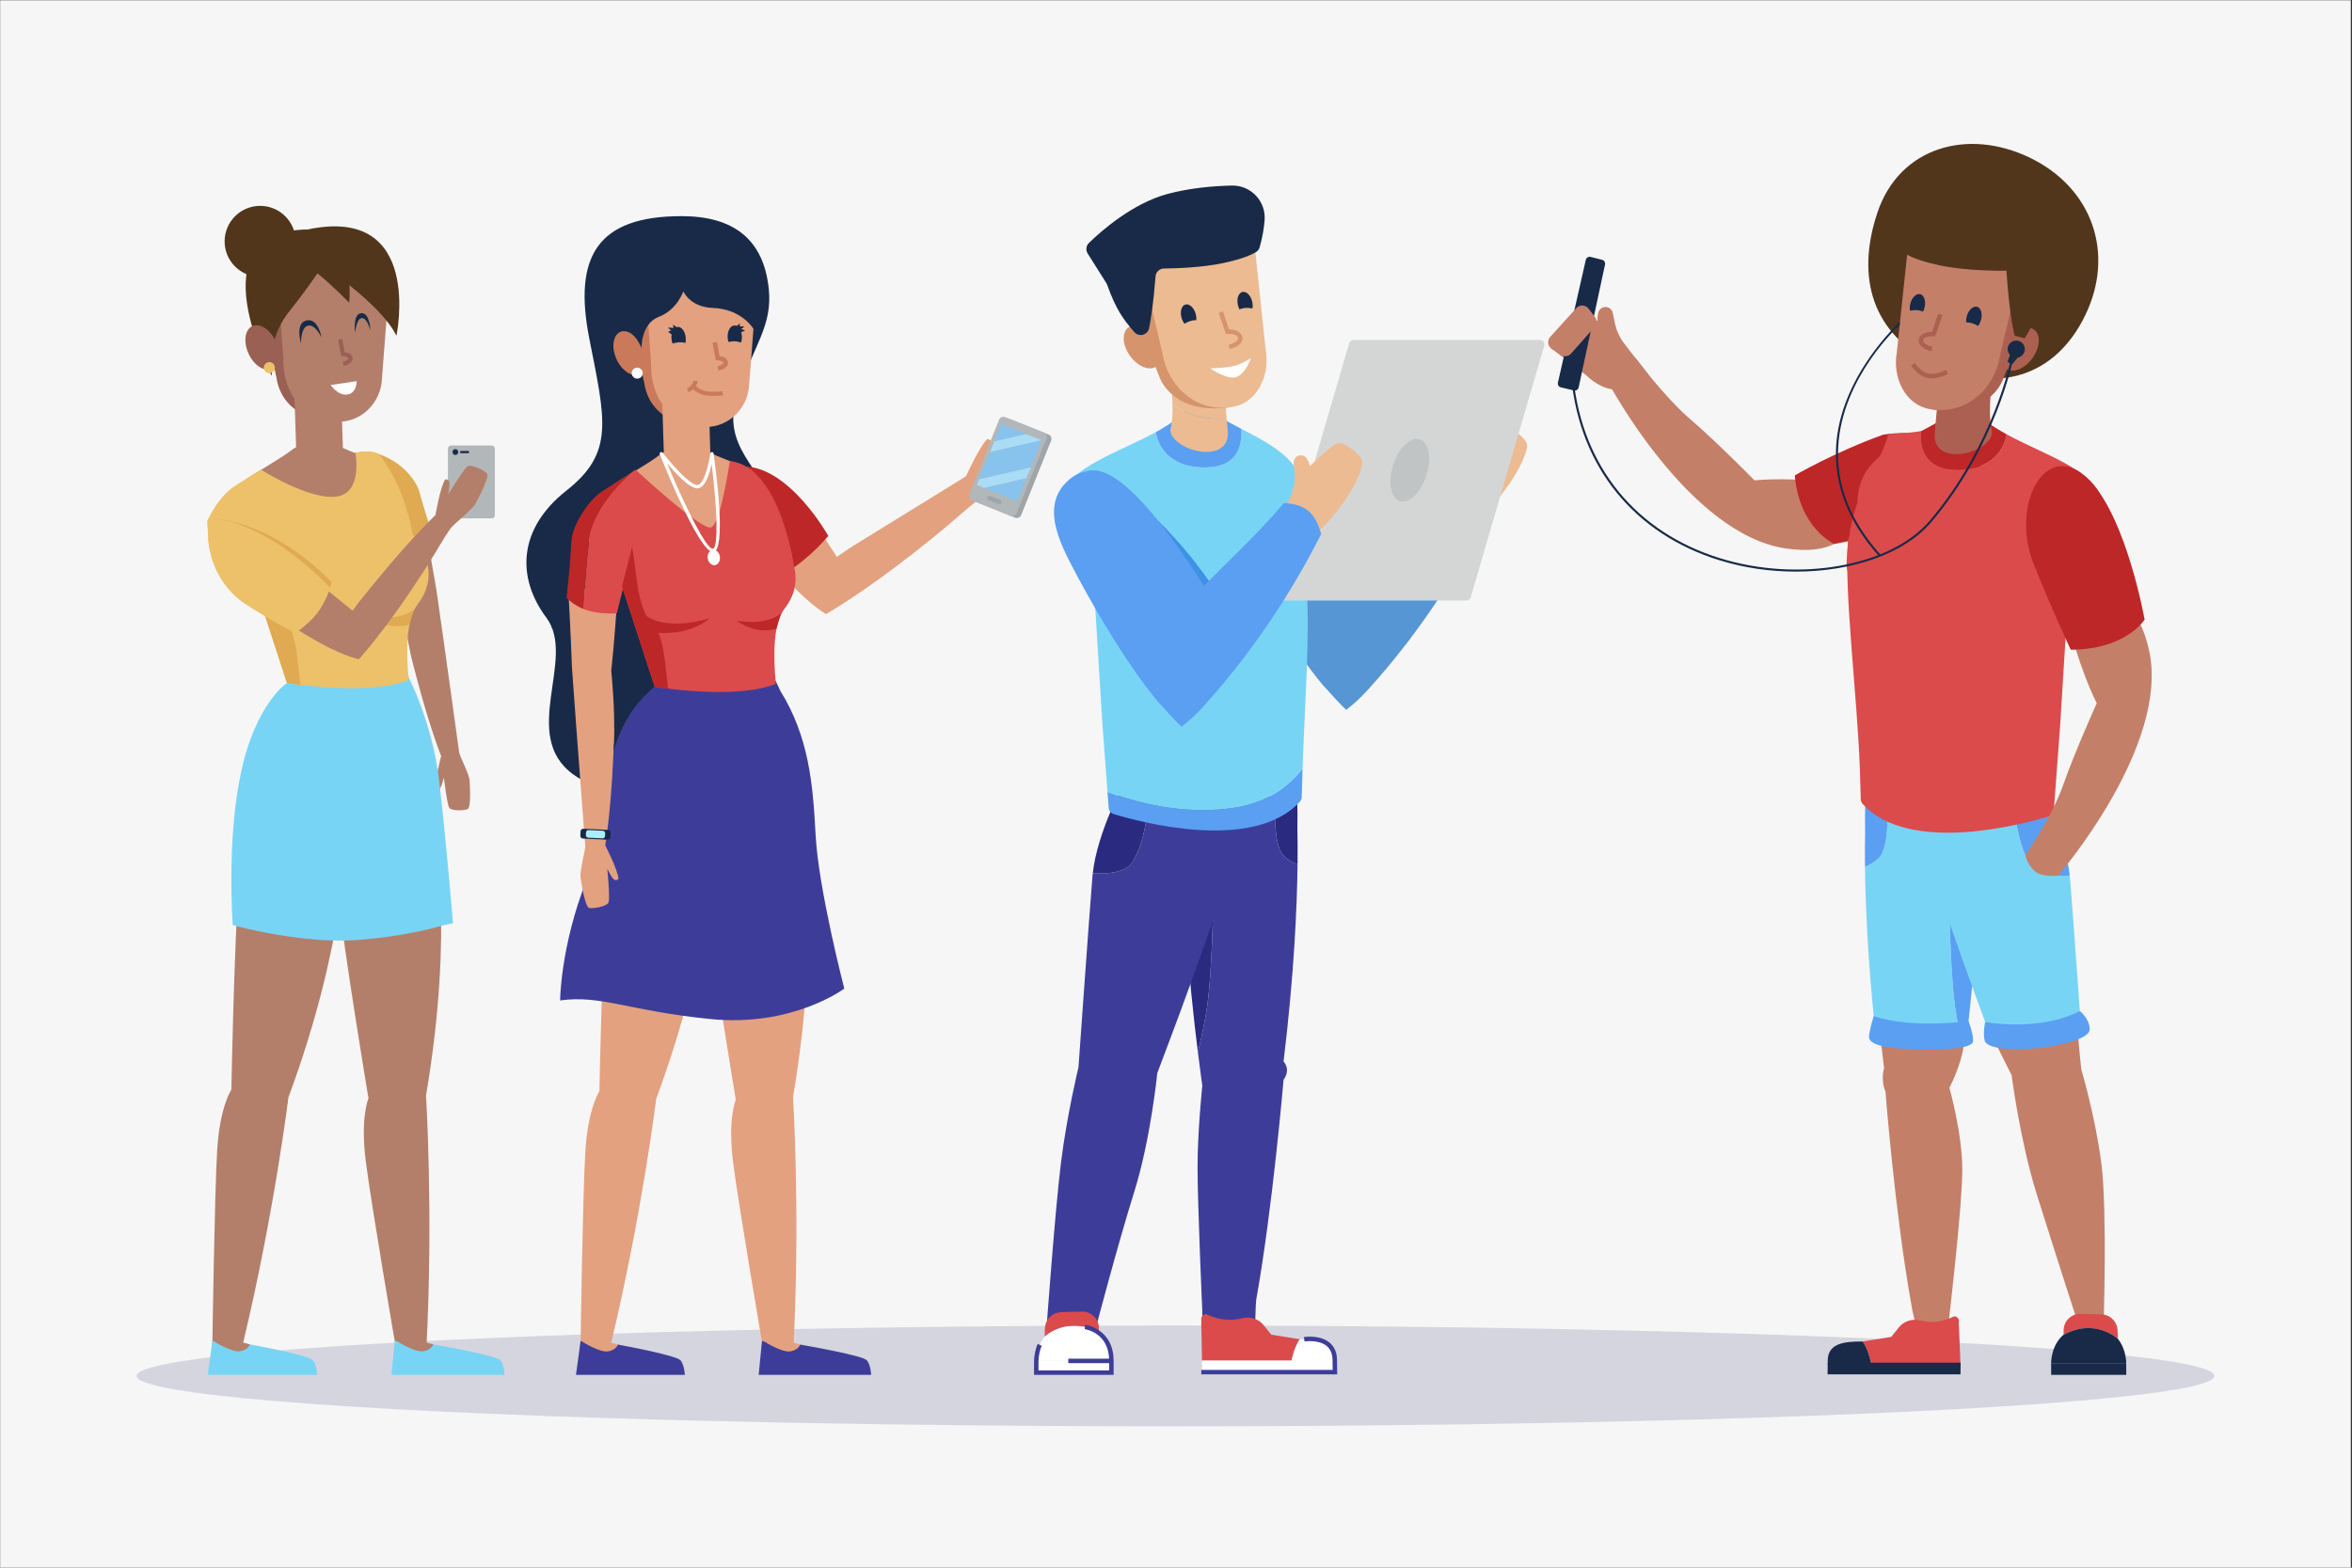 <?xml version="1.0" encoding="utf-8"?>
<!-- Generator: Adobe Illustrator 27.5.0, SVG Export Plug-In . SVG Version: 6.00 Build 0)  -->
<svg version="1.1" xmlns="http://www.w3.org/2000/svg" xmlns:xlink="http://www.w3.org/1999/xlink" x="0px" y="0px"
	 viewBox="0 0 750 500" style="enable-background:new 0 0 750 500;" xml:space="preserve">
<rect x="0" y="0" width="750" height="500" fill="#333333" stroke="none"/>
<g id="BACKGROUND">
	<rect id="XMLID_85_" x="0.052" y="0.089" style="fill:#F6F6F6;" width="749.571" height="500.645"/>
</g>
<g id="OBJECTS">
	<g>
		<ellipse style="fill:#D5D5E0;" cx="374.838" cy="438.836" rx="331.281" ry="16.079"/>
		<g id="XMLID_535_">
			<path id="XMLID_609_" style="fill:#C47F69;" d="M569.309,174.908c-30.925-4.643-56.607-53.153-56.607-53.153
				s1.335-5.108,4.118-6.491c2.783-1.383,4.783-1.013,4.783-1.013s9.167,12.42,17.545,19.59c8.378,7.17,20.316,19.363,20.316,19.363
				s13.1-1.489,32.319,1.697C591.782,154.901,597.541,179.147,569.309,174.908z"/>
			<g id="XMLID_606_">
				<path id="XMLID_608_" style="fill:#C47F69;" d="M514.286,99.813l1.237,6.017c0.176,0.857,0.139,3.487-0.283,5.232l0.244,1.042
					c0.596,3.581-1.628,2.492-3.662,0.766c-0.283,0.051-0.49-0.062-0.588-0.521c-1.521-1.4-2.755-2.945-2.309-2.772
					c1.568,0.608,0.896-2.908,0.53-6.628c-0.121-1.226-0.052-2.14,0.121-2.841c0.086-1.029,0.829-1.931,1.888-2.151
					C512.751,97.69,514.022,98.526,514.286,99.813z"/>
				<path id="XMLID_607_" style="fill:#C47F69;" d="M505.64,119.539l-9.715-7.468c0,0,8.148-15.492,11.391-11.628
					c1.558,1.855,3.327,2.879,4.914,3.733l1.268-1.386l1.634,1.14c0.412,1.623,1.253,3.296,2.183,4.807
					c2.669,3.579,8.404,10.784,8.404,10.784l-8.929,4.643C512.764,124.811,508.532,122.416,505.64,119.539z"/>
			</g>
			<path id="XMLID_605_" style="fill:#BE2727;" d="M600.456,138.653c0,0,8.685-1.712,18.492,0.947
				c9.807,2.658,18.615,15.745,18.615,15.745s-21.424,12.369-52.674,18.148c0,0-11.128-4.931-12.567-21.88
				C572.321,151.612,584.934,144.246,600.456,138.653z"/>
			<path id="XMLID_603_" style="fill:#51361C;" d="M598.675,67.781c-6.998,20.86-1.578,38.851,18.239,48.407
				c19.817,9.556,38.498,4.113,48.054-15.704c9.555-19.817,2.107-40.642-17.71-50.198C627.441,40.73,605.672,46.923,598.675,67.781z
				"/>
			<g id="XMLID_579_">
				<g id="XMLID_597_">
					<g id="XMLID_599_">
						<path id="XMLID_602_" style="fill:#78D4F5;" d="M623.37,320.608c0.322,2.517,0.857,5.463,1.487,8.507l-26.988-1.299
							c-2.282-21.844-3.032-39.524-3.173-51.384c1.646-0.675,3.382-1.636,4.593-2.981c3.01-3.345,2.592-14.357,2.592-14.357
							l-2.056-3.34l13.218-3.89l1.111,6.196l8.867,0.716c-0.009,4.87-0.012,10.47-0.008,16.597l6.836,3.484v9.006l-8.236,2.059
							C621.614,289.922,621.948,309.487,623.37,320.608z"/>
						<path id="XMLID_601_" style="fill:#5A9FF2;" d="M623.37,320.608c-1.422-11.121-1.756-30.686-1.756-30.686l8.236-2.059v11.993
							c-0.304,8.641-1.438,19.98-2.525,29.378l-2.468-0.119C624.227,326.071,623.692,323.125,623.37,320.608z"/>
						<path id="XMLID_600_" style="fill:#C47F69;" d="M600.783,340.654c-0.481-3.941-1.317-11.267-1.705-14.976l25.779,3.437
							l2.468,0.119c-0.294,2.539-0.882,2.087-1.152,4.25c-0.789,6.331-4.56,13.458-4.56,13.458s4.118,14.37,4.118,26.159
							c0,11.789-4.314,48.308-4.314,48.308l0.807,1.675l-11.44,0.06l0,0l0.404,1.136c-0.216-1.781-1.472-6.257-1.721-8.305
							c-5.293-29.62-8.238-67.867-8.238-67.867C599.617,344.34,600.783,340.654,600.783,340.654z"/>
					</g>
					<path id="XMLID_598_" style="fill:#5A9FF2;" d="M599.289,273.45c-1.211,1.345-2.947,2.307-4.593,2.981
						c-0.054-4.571-0.019-8.282,0.053-11.035c-0.048-3.191-0.048-6.189,0.021-8.902l1.99,0.16l3.065-0.902l2.056,3.34
						C601.881,259.094,602.299,270.106,599.289,273.45z"/>
				</g>
				<g id="XMLID_592_">
					<g id="XMLID_594_">
						<path id="XMLID_596_" style="fill:#C47F69;" d="M663.672,341.06L663.672,341.06c0,0.001,4.556,15.236,6.438,30.285
							c1.881,15.05,0.654,52.359,0.654,52.359l-7.626-0.001c0,0-8.429-26.096-13.727-43.027c-5.298-16.932-7.94-37.718-7.94-37.718
							c-1.884-3.957-5.338-9.968-6.235-13.961l27.095-2.781C662.848,333.466,663.672,341.058,663.672,341.06z"/>
						<path id="XMLID_595_" style="fill:#78D4F5;" d="M615.677,277.149l2.479-14.088c-0.531-2.442-0.733-3.791-0.532-3.792
							l1.205-0.035l2.115-12.022l20.733,3.921l-7.02,2.836l8.11,6.856c0,0,0.836,8.947,4.682,14.967
							c2.062,3.227,7.726,3.714,12.539,3.473c0.025,0.239,0.067,0.484,0.086,0.721c0.682,8.179,2.5,33.414,3.596,48.769
							l-28.801,2.137c-7.945-21.246-11.919-32.916-11.919-32.916L615.677,277.149z"/>
					</g>
					<path id="XMLID_593_" style="fill:#5A9FF2;" d="M647.45,275.792c-3.846-6.02-4.682-14.967-4.682-14.967l-8.11-6.856l7.02-2.836
						l9.619,1.819c0,0,1.072,2.069,2.471,5.283l0.532-0.015c0,0.227,0.045,0.76,0.127,1.56c2.205,5.273,4.865,12.771,5.563,19.485
						C655.176,279.506,649.512,279.018,647.45,275.792z"/>
				</g>
				<g id="XMLID_588_">
					<path id="XMLID_591_" style="fill:#DB4B4B;" d="M658.044,425.682v-1.559c0.116-2.905,2.546-5.176,5.451-5.097l6.598,0.18
						c2.566,0.07,4.714,1.966,5.102,4.503c0.052,0.342,0.105,1.808,0.156,3.315C675.35,427.024,668.24,420.261,658.044,425.682z"/>
					<path id="XMLID_589_" style="fill:#182A48;" d="M678,434.758h-23.946c0,0-0.107-5.659,3.99-9.076
						c10.196-5.421,17.306,1.343,17.306,1.343C678.087,430.402,678,434.758,678,434.758z"/>
				</g>
				<g id="XMLID_584_">
					<path id="XMLID_587_" style="fill:#DB4B4B;" d="M603.069,426.394l2.457-3.052c1.617-2.008,4.254-2.822,6.756-2.199
						c3.524,0.878,6.592,0.72,10.886-1.315c0.824,0.004,1.49,0.673,1.489,1.497l-0.009,0.33l-0.034,0.004l0.545,13.418
						l-28.447,0.102c-0.991-5.121-2.761-7.325-2.761-7.325L603.069,426.394z"/>
					<path id="XMLID_585_" style="fill:#182A48;" d="M593.951,427.855c0,0,1.771,2.204,2.761,7.325l-13.836,0.05
						C582.137,428.376,587.814,427.855,593.951,427.855z"/>
				</g>
				<polygon id="XMLID_582_" style="fill:#182A48;" points="582.771,438.345 625.155,438.345 625.203,434.614 582.819,434.614 				
					"/>
				<polygon id="XMLID_580_" style="fill:#182A48;" points="654.071,438.502 678.017,438.502 678,434.758 654.054,434.758 				"/>
			</g>
			<path id="XMLID_578_" style="fill:#DB4B4B;" d="M589.291,172.125l8.173-6.796l57.076,3.023l5.028,20.372l-2.644,42.88
				l-1.618,21.672l-0.381,5.102c-0.068,0.917-0.691,1.701-1.57,1.97c-7.768,2.374-44.496,12.464-59.435-3.985
				c-0.358-0.394-0.549-0.906-0.562-1.438c-0.068-2.932-0.159-5.965-0.265-9.067C592.283,222.077,587.954,188.874,589.291,172.125z"
				/>
			<g id="XMLID_575_">
				<path id="XMLID_577_" style="fill:#DB4B4B;" d="M612.621,137.489c-0.331,4.907,0.925,12.024,10.916,12.297
					c15.301,0.418,16.332-11.269,16.332-11.269l-0.002-0.004c13.394,7.343,31.175,12.1,30.946,24.507c0,0-0.476,10.253-7.552,10.115
					l-35.849-0.7l-14.837-0.7c-20.309,0-20.309-11.163-20.309-11.163C592.507,148.867,599.684,144.112,612.621,137.489z"/>
				<path id="XMLID_576_" style="fill:#BE2727;" d="M623.537,149.787c-9.992-0.273-11.247-7.39-10.916-12.297
					c2.885-1.477,5.667-3.008,8.157-4.676c2.243-1.503,6.713-3.296,7.465-2.93c0.766-0.337,3.646,3.431,5.829,5.02
					c1.772,1.29,3.733,2.48,5.794,3.61l0.002,0.004C639.869,138.518,638.838,150.205,623.537,149.787z"/>
			</g>
			<path id="XMLID_574_" style="fill:#AC6051;" d="M635.269,137.939c-0.654,6.648-18.841,11.243-18.346,0.532l1.864-21.374
				l17.145-0.909C634.474,125.43,634.032,133.268,635.269,137.939z"/>
			<path id="XMLID_573_" style="fill:#AC6051;" d="M615.884,130.518c0,0-2.386-19.919-0.398-25.601l3.476-23.42
				c1.989-5.682,6.79-10.646,12.211-9.719l13.299,2.273c5.421,0.926,9.315,7.761,7.326,13.443l-12.88,32.996
				C636.931,126.172,629.839,132.773,615.884,130.518z"/>
			<path id="XMLID_572_" style="fill:#C47F69;" d="M615.704,130.503l-0.36-0.03c-7.827-1.338-11.864-10.028-10.526-17.856
				l3.764-35.577c0.342-2.002,2.26-3.36,4.263-3.018l26.548,4.537c2.002,0.342,5.809,2.695,5.467,4.698l-7.174,30.498
				C635.844,124.534,626.483,132.345,615.704,130.503z"/>
			<path id="XMLID_570_" style="fill:#182A48;" d="M609.148,96.939c-0.47,2.013,0.172,3.884,1.432,4.178
				c1.26,0.294,2.663-1.1,3.132-3.114c0.469-2.013-0.172-3.884-1.432-4.177C611.02,93.532,609.618,94.926,609.148,96.939z"/>
			<path id="XMLID_568_" style="fill:#182A48;" d="M627.181,100.795c-0.57,1.987-0.024,3.887,1.22,4.244
				c1.244,0.357,2.715-0.965,3.285-2.952c0.57-1.987,0.024-3.887-1.22-4.244C629.222,97.487,627.751,98.808,627.181,100.795z"/>
			<path id="XMLID_567_" style="fill:#AC6051;" d="M648.137,114.19c-2.453,3.435-6.214,4.954-8.401,3.391
				c-0.216-0.154-0.408-0.332-0.577-0.532c-1.545-1.824-1.152-5.421,1.059-8.518c2.453-3.435,6.214-4.954,8.401-3.391
				C650.806,106.703,650.59,110.754,648.137,114.19z"/>
			<g id="XMLID_564_">
				<path id="XMLID_566_" style="fill:#C47F69;" d="M632.444,106.025c0,0-0.409-1.916-3.565-2.921
					c-3.156-1.004-6.341,1.027-6.341,1.027l4.247,2.923L632.444,106.025z"/>
				<path id="XMLID_565_" style="fill:#C47F69;" d="M616.234,102.107c0,0-0.409-1.916-3.565-2.921
					c-3.156-1.005-6.341,1.027-6.341,1.027l4.248,2.923L616.234,102.107z"/>
			</g>
			<path id="XMLID_562_" style="fill:#51361C;" d="M639.798,86.346c0,0-12.163,0.248-21.43-1.737
				c-9.267-1.986-11.336-4.137-11.336-4.137s-1.304-13.031,1.178-21.554c0,0,9.722,2.592,21.223,4.496
				c11.501,1.903,21.831,2,25.361,10.322c3.53,8.322-4.413,26.377-9.157,34.174l-3.199-0.855
				C642.438,107.055,640.873,102.044,639.798,86.346z"/>
			<path id="XMLID_561_" style="fill:#C47F69;" d="M685.25,207.229c6.908,30.499-28.96,72.048-28.96,72.048
				s-5.244,0.611-7.543-1.479c-2.299-2.09-2.906-5.045-2.906-5.045s8.466-12.096,12.104-22.506
				c3.637-10.41,10.661-25.962,10.661-25.962s-6.146-11.664-10.159-30.728C658.446,193.558,678.944,179.386,685.25,207.229z"/>
			<path id="XMLID_560_" style="fill:#BE2727;" d="M666.495,153.379c11.776,12.464,17.374,44.246,17.374,44.246
				s-6.018,9.59-23.56,9.59c0,0-6.929-14.893-11.885-27.509C640.811,160.326,652.896,138.985,666.495,153.379z"/>
			<path id="XMLID_559_" style="fill:#DB4B4B;" d="M604.565,141.906c0,0-14.504,9.448-15.715,37.53
				c-0.764,17.72,46.295,19.963,46.295,19.963L604.565,141.906z"/>
			<path id="XMLID_558_" style="fill:#DB4B4B;" d="M612.621,137.489c0,0-4.704,0.815-10.514,0.921c0,0-1.177,5.591-6.006,13.473
				c-4.828,7.882,9.572,16.899,9.572,16.899s4.038-14.198,3.903-14.4C609.441,154.181,612.621,137.489,612.621,137.489z"/>
			<path id="XMLID_557_" style="fill:#5A9FF2;" d="M663.221,322.456c0,0,3.012,2.303,3.146,5.735
				c0.135,3.432-10.699,5.518-17.63,6.191c-6.931,0.673-15.275,0.202-15.88-2.557c-0.606-2.759,0.177-5.862,0.177-5.862
				S650.318,329.169,663.221,322.456z"/>
			<path id="XMLID_556_" style="fill:#5A9FF2;" d="M627.724,325.706c0,0,1.656,4.256,1.432,6.454
				c-0.224,2.198-9.005,2.933-19.716,2.493c-10.711-0.44-13.682-2.067-13.458-4.265c0.224-2.198,1.505-6.327,1.505-6.327
				S607.115,328.067,627.724,325.706z"/>
			<g id="XMLID_554_">
				<path id="XMLID_555_" style="fill:#AC6051;" d="M615.891,112.051l0.333-1.381c-0.878-0.214-2.439-0.837-2.88-1.599
					c-0.122-0.209-0.146-0.403-0.08-0.63c0.343-1.188,2.559-1.291,3.302-1.239l0.551,0.042l2.283-6.757l-1.346-0.455l-1.941,5.742
					c-1.136,0.017-3.639,0.286-4.214,2.273c-0.172,0.597-0.097,1.199,0.218,1.74C613.006,111.319,615.598,111.98,615.891,112.051z"
					/>
			</g>
			<g id="XMLID_552_">
				<path id="XMLID_553_" style="fill:#AC6051;" d="M615.824,120.674c2.547,0,5.242-1.354,5.378-1.423l-0.644-1.267
					c-0.033,0.018-3.551,1.781-5.878,1.127c-2.339-0.66-4.055-3.282-4.072-3.309l-1.193,0.77c0.082,0.126,2.028,3.103,4.879,3.907
					C614.784,120.617,615.301,120.674,615.824,120.674z"/>
			</g>
			<path id="XMLID_550_" style="fill:#182A48;" d="M511.812,84.351l-8.42,39.232c-0.147,0.685-0.827,1.113-1.509,0.95l-4.162-0.991
				c-0.672-0.16-1.091-0.832-0.938-1.504l8.899-39.176c0.155-0.684,0.843-1.104,1.525-0.931l3.682,0.935
				C511.545,83.033,511.954,83.69,511.812,84.351z"/>
			<g id="XMLID_548_">
				<path id="XMLID_549_" style="fill:#C47F69;" d="M502.608,98.293l-8.27,9.156c-1.056,1.169-0.825,3.004,0.487,3.875l2.816,1.869
					c1.071,0.711,2.503,0.524,3.355-0.439l7.454-8.421c0.818-0.924,0.866-2.299,0.114-3.278l-2-2.604
					C505.584,97.174,503.686,97.098,502.608,98.293z"/>
			</g>
			<circle id="XMLID_546_" style="fill:#182A48;" cx="642.938" cy="111.361" r="2.735"/>
			<g id="XMLID_544_">
				<polygon style="fill:#182B3F;" points="644.032,113.314 641.584,116.246 640.147,115.427 641.426,111.827 				"/>
			</g>
			<g id="XMLID_540_">
				<g>
					<path id="XMLID_542_" style="fill:#182A48;" d="M572.675,182.313c-8.117,0-16.469-1.172-24.407-3.636
						c-27.101-8.41-44.31-29.538-47.217-57.968l0.667-0.068c2.877,28.15,19.916,49.071,46.747,57.396
						c25.184,7.816,54.56,2.559,66.882-11.963c20.394-24.032,25.838-51.259,25.892-51.531l0.657,0.127
						c-0.052,0.274-5.527,27.667-26.038,51.838C607.274,176.624,590.548,182.313,572.675,182.313z"/>
				</g>
			</g>
			<g id="XMLID_536_">
				<g>
					<path id="XMLID_538_" style="fill:#182A48;" d="M599.239,177.464c-9.8-10.882-14.424-22.667-13.742-35.027
						c1.24-22.506,20.188-39.627,20.376-39.795l-0.106,1.001c-0.186,0.166-18.38,16.61-19.602,38.836
						c-0.67,12.173,3.896,23.793,13.571,34.536L599.239,177.464z"/>
				</g>
			</g>
		</g>
		<g id="XMLID_461_">
			<path id="XMLID_534_" style="fill:#5696D4;" d="M442.015,190.603c-12.438-20.889-31.965-49.648-43.132-45.609l0,0
				c-1.818,0.268-3.61,1.07-5.359,2.542c-10.367,8.724-1.813,22.492,3.05,31.837c6.728,12.443,16.315,28.499,25.326,39.199
				c3.133,3.378,5.043,5.662,7.366,7.824l20.281-22.513C445.79,195.983,447.586,198.052,442.015,190.603z"/>
			<g id="XMLID_531_">
				<path id="XMLID_533_" style="fill:#ECBB92;" d="M465.045,142.319l0.471,5.91c0.067,0.842,0.808,3.27,1.669,4.773l0.054,1.031
					c0.411,3.48,2.179,1.872,3.6-0.275c0.276-0.028,0.438-0.189,0.405-0.641c1.034-1.707,1.762-3.47,1.395-3.19
					c-1.29,0.985-1.613-2.455-2.273-6.002c-0.218-1.169-0.527-1.997-0.876-2.601c-0.357-0.931-1.288-1.567-2.328-1.486
					C465.897,139.938,464.944,141.054,465.045,142.319z"/>
				<path id="XMLID_532_" style="fill:#ECBB92;" d="M473.614,140.07c-0.805,0.734-1.892,1.711-2.848,2.672
					c-0.349,0.35-0.681,0.699-0.975,1.033l0.075,0.193c-0.562,0.683-1.148,1.282-1.71,1.833l-0.001,0l-1.547-0.944l-0.001,0
					l-0.055,0.068c-0.711,0.88-1.102,1.96-1.217,3.086c-0.115,1.127-0.363,2.284-0.667,3.384v0
					c-1.511,4.032-5.116,11.718-5.121,11.728l0.001,0l9.754,2.43c0,0,0,0,0,0c3.908-0.481,6.41-4.21,9.093-7.284l0,0l2.185-2.977
					l0.984-1.34c1.474-2.216,2.553-4.112,3.343-5.71c1.235-2.498,1.767-4.268,1.994-5.374c0.181-0.879-0.038-1.789-0.614-2.478
					c-0.904-1.081-2.622-2.792-5.296-4.123c-0.989-0.493-2.177-0.369-3.069,0.283C476.855,137.331,475.294,138.539,473.614,140.07z"
					/>
			</g>
			<path id="XMLID_530_" style="fill:#5696D4;" d="M418.457,199.961l10.804,26.435c2.077-1.578,4.185-3.368,6.881-6.335
				c14.669-16.141,27.742-35.35,37.671-55.107c-1.831-6.63-4.956-9.615-11.929-9.86c-8.091,9.691-18.264,18.955-26.814,27.774
				C429.031,189.095,424.014,193.873,418.457,199.961z"/>
			<g id="XMLID_504_">
				<g id="XMLID_522_">
					<g id="XMLID_525_">
						<path id="XMLID_528_" style="fill:#3D3D99;" d="M409.292,338.569c3.312-27.157,4.303-48.974,4.467-62.848
							c-1.646-0.675-3.382-1.636-4.593-2.981c-3.01-3.345-2.592-14.357-2.592-14.357l2.055-3.34l-13.218-3.89l-1.111,6.195
							l-8.867,0.716c0.009,4.87,0.012,10.47,0.007,16.597l-6.836,3.484v9.006l8.236,2.059c0,0-0.335,19.565-1.756,30.686
							c-0.575,4.5-1.821,10.356-3.101,15.733c0.789,6.331,1.401,10.659,1.401,10.659s-1.519,14.312-1.519,26.101
							c0,11.789,1.519,45.75,1.519,45.75v3.255l14.284,1.037l0.941-0.159h1.568c0.216-1.781,0.149-5.659,0.398-7.707
							c5.293-29.619,8.716-70.159,8.716-70.159C411.758,340.896,409.292,338.569,409.292,338.569z"/>
						<path id="XMLID_526_" style="fill:#2A2A80;" d="M386.842,289.211l-8.236-2.059v11.993c0.386,10.975,2.111,26.319,3.379,36.485
							c1.28-5.378,2.526-11.233,3.101-15.733C386.507,308.777,386.842,289.211,386.842,289.211z"/>
					</g>
					<path id="XMLID_523_" style="fill:#2A2A80;" d="M409.166,272.74c1.211,1.345,2.947,2.307,4.593,2.981
						c0.054-4.571,0.019-8.282-0.053-11.035c0.048-3.191,0.048-6.189-0.021-8.902l-1.99,0.16l-3.065-0.902l-2.055,3.34
						C406.574,258.383,406.156,269.395,409.166,272.74z"/>
				</g>
				<g id="XMLID_517_">
					<path id="XMLID_520_" style="fill:#3D3D99;" d="M390.299,262.35c0.531-2.442,0.733-3.791,0.532-3.792l-1.205-0.035
						l-2.116-12.022l-20.733,3.921l7.02,2.836l-8.111,6.856c0,0-0.836,8.947-4.682,14.967c-2.062,3.227-7.726,3.714-12.539,3.473
						c-0.025,0.239-0.067,0.484-0.086,0.721c-1.003,12.039-4.471,61.068-4.472,61.074v0c0,0-3.681,15.235-5.562,30.285
						c-1.881,15.05-4.59,52.359-4.59,52.359l15.829-0.001c0,0,6.791-25.895,12.089-42.826c5.298-16.932,7.358-37.919,7.358-37.919
						c10.983-28.861,16.472-44.984,16.472-44.984l7.274-20.826L390.299,262.35z"/>
					<path id="XMLID_518_" style="fill:#2A2A80;" d="M361.005,275.081c3.846-6.02,4.682-14.967,4.682-14.967l8.111-6.856
						l-7.02-2.836l-9.618,1.819c0,0-1.072,2.069-2.471,5.283l-0.532-0.015c0,0.227-0.045,0.76-0.127,1.56
						c-2.205,5.273-4.865,12.77-5.563,19.484C353.279,278.795,358.943,278.308,361.005,275.081z"/>
				</g>
				<g id="XMLID_513_">
					<path id="XMLID_516_" style="fill:#DB4B4B;" d="M350.412,424.971v-1.559c-0.116-2.905-2.546-5.177-5.452-5.097l-6.598,0.18
						c-2.566,0.07-4.714,1.966-5.101,4.503c-0.052,0.342-0.105,1.808-0.156,3.315C333.105,426.314,340.216,419.55,350.412,424.971z"
						/>
					<path id="XMLID_514_" style="fill:#FFFFFF;" d="M330.456,434.047h23.946c0,0,0.107-5.659-3.99-9.076
						c-10.196-5.421-17.306,1.343-17.306,1.343C330.369,429.691,330.456,434.047,330.456,434.047z"/>
				</g>
				<g id="XMLID_509_">
					<path id="XMLID_512_" style="fill:#DB4B4B;" d="M405.386,425.684l-2.457-3.052c-1.617-2.008-4.254-2.822-6.755-2.199
						c-3.524,0.878-7.322,0.72-11.616-1.315c-0.824,0.004-1.49,0.673-1.489,1.497l0.002,3.333l0.034,0.004l0.191,10.415
						l28.447,0.102c0.991-5.121,2.761-7.325,2.761-7.325L405.386,425.684z"/>
					<path id="XMLID_510_" style="fill:#FFFFFF;" d="M414.504,427.145c0,0-1.77,2.204-2.761,7.325l13.837,0.05
						C426.319,427.665,420.641,427.145,414.504,427.145z"/>
				</g>
				<polygon id="XMLID_507_" style="fill:#FFFFFF;" points="425.684,437.635 383.3,437.635 383.252,433.903 425.637,433.903 				"/>
				<polygon id="XMLID_505_" style="fill:#FFFFFF;" points="354.384,437.792 330.439,437.792 330.456,434.047 354.401,434.047 				
					"/>
			</g>
			<g id="XMLID_501_">
				<path id="XMLID_503_" style="fill:#5A9FF2;" d="M394.356,257.509c-17.346,2.896-33.721-2.089-41.205-4.944l0.381,5.102
					c0.068,0.917,0.691,1.701,1.57,1.97c7.768,2.374,44.496,12.465,59.435-3.985c0.358-0.394,0.549-0.906,0.562-1.438
					c0.068-2.932,0.159-5.965,0.264-9.067C411.035,250.605,404.395,255.833,394.356,257.509z"/>
				<path id="XMLID_502_" style="fill:#78D4F5;" d="M416.502,185.413l-5.51-20.794l-57.076,3.023l-5.028,20.372l2.645,42.88
					l1.618,21.672c7.484,2.855,23.859,7.839,41.205,4.944c10.039-1.676,16.679-6.904,21.007-12.361
					C416.173,221.366,417.839,202.162,416.502,185.413z"/>
			</g>
			<g id="XMLID_498_">
				<path id="XMLID_500_" style="fill:#78D4F5;" d="M395.835,136.779c0.331,4.907-0.925,12.024-10.916,12.297
					c-15.301,0.418-16.332-11.269-16.332-11.269l0.002-0.004c-13.394,7.343-31.175,12.1-30.946,24.507
					c0,0,0.476,10.253,7.552,10.115l35.848-0.7l14.837-0.7c20.309,0,20.309-11.163,20.309-11.163
					C415.949,148.156,408.771,143.401,395.835,136.779z"/>
				<path id="XMLID_499_" style="fill:#5A9FF2;" d="M384.919,149.076c9.992-0.273,11.247-7.39,10.916-12.297
					c-2.885-1.477-5.667-3.008-8.157-4.676c-2.243-1.503-6.713-3.296-7.465-2.93c-0.766-0.337-3.646,3.431-5.829,5.02
					c-1.772,1.29-3.733,2.48-5.794,3.61l-0.002,0.004C368.586,137.807,369.617,149.494,384.919,149.076z"/>
			</g>
			<g id="XMLID_495_">
				<path id="XMLID_497_" style="fill:#ECBB92;" d="M373.88,129.063c-0.081-3.926-0.559-8.533-1.357-13.586l17.145,0.909
					l1.487,17.058C383.443,134.214,377.471,131.447,373.88,129.063z"/>
				<path id="XMLID_496_" style="fill:#ECBB92;" d="M391.156,133.444l0.376,4.316c0.496,10.712-17.692,6.117-18.346-0.532
					c0.561-2.117,0.761-4.911,0.694-8.165C377.471,131.447,383.443,134.214,391.156,133.444z"/>
			</g>
			<path id="XMLID_494_" style="fill:#D5946B;" d="M392.571,129.807c0,0,2.386-19.919,0.398-25.601l-3.476-23.42
				c-1.989-5.682-6.79-10.646-12.211-9.719l-13.299,2.273c-5.421,0.926-9.315,7.761-7.327,13.443l12.88,32.996
				C371.525,125.461,378.616,132.063,392.571,129.807z"/>
			<path id="XMLID_493_" style="fill:#ECBB92;" d="M392.751,129.792l0.36-0.03c7.827-1.338,11.864-10.028,10.526-17.855
				l-3.764-35.577c-0.342-2.002-2.26-3.36-4.263-3.018l-26.548,4.537c-2.002,0.342-5.809,2.695-5.467,4.698l7.174,30.498
				C372.612,123.824,381.973,131.635,392.751,129.792z"/>
			<path id="XMLID_491_" style="fill:#182A48;" d="M399.307,96.228c0.47,2.013-0.172,3.884-1.432,4.178
				c-1.26,0.294-2.663-1.1-3.132-3.114c-0.469-2.013,0.172-3.884,1.432-4.177C397.436,92.821,398.838,94.215,399.307,96.228z"/>
			<path id="XMLID_489_" style="fill:#182A48;" d="M381.275,100.085c0.57,1.987,0.024,3.887-1.22,4.244
				c-1.244,0.357-2.715-0.965-3.285-2.952c-0.57-1.987-0.024-3.887,1.22-4.244C379.234,96.776,380.705,98.098,381.275,100.085z"/>
			<path id="XMLID_488_" style="fill:#D5946B;" d="M360.318,113.479c2.453,3.436,6.214,4.954,8.401,3.391
				c0.216-0.154,0.408-0.332,0.577-0.532c1.545-1.824,1.152-5.421-1.059-8.518c-2.453-3.435-6.214-4.954-8.401-3.391
				C357.65,105.992,357.866,110.044,360.318,113.479z"/>
			<g id="XMLID_485_">
				<path id="XMLID_487_" style="fill:#ECBB92;" d="M376.012,105.315c0,0,0.409-1.916,3.565-2.921
					c3.156-1.004,6.341,1.027,6.341,1.027l-4.247,2.923L376.012,105.315z"/>
				<path id="XMLID_486_" style="fill:#ECBB92;" d="M392.222,101.396c0,0,0.409-1.916,3.565-2.921
					c3.156-1.005,6.341,1.027,6.341,1.027l-4.248,2.923L392.222,101.396z"/>
			</g>
			<path id="XMLID_483_" style="fill:#182A48;" d="M346.841,80.871c-0.683-1.083-0.523-2.492,0.394-3.385
				c3.727-3.628,13.739-12.545,24.923-15.589c7.278-1.981,14.934-2.59,20.661-2.714c6.054-0.131,10.894,4.991,10.435,11.029
				c-0.187,2.458-0.653,5.333-1.566,8.627c-0.188,0.679-0.641,1.258-1.249,1.615c-1.352,0.795-4.334,2.154-10.351,3.443
				c-6.699,1.436-14.912,1.704-18.949,1.742c-1.403,0.013-2.556,1.107-2.664,2.506c-0.71,9.19-1.571,14.231-2.062,16.56
				c-0.211,1.002-0.966,1.791-1.955,2.055l0,0c-1.01,0.27-2.085-0.069-2.768-0.86c-3.473-4.021-5.806-7.125-8.658-15.091
				c-0.065-0.183-0.147-0.357-0.251-0.521C352.029,89.097,348.649,83.738,346.841,80.871z"/>
			<path id="XMLID_482_" style="fill:#FFFFFF;" d="M385.918,117.485c0,0,6.354-0.118,8.748-1.11c2.394-0.993,4.214-2.11,4.214-2.11
				s-1.684,5.006-4.655,5.999C391.254,121.257,385.918,117.485,385.918,117.485z"/>
			<g id="XMLID_480_">
				<path id="XMLID_481_" style="fill:#D5946B;" d="M392.13,111.341c0.293-0.071,2.884-0.732,3.775-2.265
					c0.315-0.541,0.39-1.142,0.218-1.739c-0.576-1.987-3.077-2.256-4.213-2.274l-1.942-5.742l-1.345,0.455l2.285,6.756l0.549-0.04
					c0.029-0.001,2.895-0.169,3.302,1.239c0.065,0.227,0.042,0.421-0.081,0.631c-0.499,0.858-2.292,1.455-2.88,1.597L392.13,111.341
					z"/>
			</g>
			<g id="XMLID_476_">
				<g>
					<path id="XMLID_478_" style="fill:#3D3D99;" d="M383.069,438.346h43.334l-0.057-4.45c0-2.429-0.78-4.328-2.317-5.636
						c-3.076-2.616-8.05-1.849-8.258-1.815l0.226,1.401c0.047-0.007,4.542-0.695,7.115,1.498c1.203,1.026,1.813,2.561,1.813,4.56
						l0.038,3.022h-41.895V438.346z"/>
				</g>
			</g>
			<g id="XMLID_474_">
				<path id="XMLID_475_" style="fill:#3D3D99;" d="M329.729,438.502h25.383v-4.454c0-10.26-8.959-11.53-9.049-11.542l-0.182,1.41
					c0.318,0.042,7.81,1.144,7.81,10.133v3.034h-22.542v-2.791c0-1.674,0.452-3.887,1.029-5.037l-1.271-0.638
					c-0.671,1.342-1.179,3.78-1.179,5.675V438.502z"/>
			</g>
			<g id="XMLID_472_">
				<rect id="XMLID_473_" x="340.656" y="433.338" style="fill:#3D3D99;" width="13.745" height="1.421"/>
			</g>
			<path id="XMLID_471_" style="fill:#3E91E5;" d="M350.572,150.232c0,0,25.265,16.724,40.805,44.462l-5.46,2.761L350.572,150.232z"
				/>
			<path id="XMLID_470_" style="fill:#5A9FF2;" d="M389.493,195.978c-12.438-20.889-31.965-49.648-43.132-45.609l0,0
				c-1.818,0.268-3.61,1.07-5.359,2.542c-10.367,8.724-1.813,22.492,3.05,31.837c6.728,12.443,16.315,28.5,25.326,39.199
				c3.133,3.378,5.043,5.662,7.366,7.824l20.281-22.513C393.268,201.359,395.064,203.428,389.493,195.978z"/>
			<path id="XMLID_469_" style="fill:#263DA0;" d="M426.951,176.451c0.701-1.459,2.746-4.444,4.531-3.586
				c6.279,3.016,9.252,9.146,8.196,15.727c-0.368,2.291-3.287,1.515-4.652,2.44C434.882,184.02,432.763,180.272,426.951,176.451z"/>
			<g id="XMLID_466_">
				<path id="XMLID_468_" style="fill:#D4D6D6;" d="M408.152,191.546h59.462c0.636,0,1.195-0.419,1.373-1.029l23.442-80.259
					c0.268-0.916-0.419-1.832-1.373-1.832h-59.462c-0.636,0-1.195,0.419-1.373,1.029l-23.442,80.259
					C406.511,190.63,407.198,191.546,408.152,191.546z"/>
				
					<ellipse id="XMLID_467_" transform="matrix(0.306 -0.952 0.952 0.306 169.188 532.095)" style="fill:#C0C4C4;" cx="449.604" cy="149.986" rx="10.358" ry="5.558"/>
			</g>
			<g id="XMLID_463_">
				<path id="XMLID_465_" style="fill:#ECBB92;" d="M412.523,147.695l0.471,5.91c0.067,0.842,0.808,3.27,1.669,4.773l0.054,1.031
					c0.411,3.48,2.179,1.872,3.6-0.275c0.277-0.028,0.438-0.189,0.405-0.641c1.034-1.707,1.762-3.47,1.395-3.19
					c-1.29,0.985-1.613-2.455-2.273-6.002c-0.218-1.169-0.527-1.997-0.876-2.601c-0.357-0.931-1.288-1.567-2.328-1.486
					C413.375,145.314,412.423,146.43,412.523,147.695z"/>
				<path id="XMLID_464_" style="fill:#ECBB92;" d="M421.092,145.446c-0.805,0.734-1.892,1.711-2.848,2.672
					c-0.349,0.35-0.682,0.699-0.975,1.033l0.075,0.193c-0.562,0.683-1.148,1.282-1.71,1.833l-0.001,0l-1.547-0.944
					c0,0-0.001,0-0.001,0l-0.055,0.068c-0.711,0.88-1.102,1.96-1.217,3.086c-0.115,1.127-0.363,2.284-0.667,3.384v0
					c-1.511,4.032-5.116,11.718-5.121,11.729c0,0,0,0,0,0l9.754,2.43c0,0,0,0,0,0c3.908-0.481,6.41-4.21,9.093-7.284l0,0
					l2.185-2.977l0.984-1.34c1.474-2.216,2.553-4.111,3.343-5.71c1.235-2.498,1.767-4.268,1.994-5.374
					c0.181-0.879-0.038-1.789-0.613-2.478c-0.904-1.081-2.622-2.792-5.296-4.123c-0.989-0.493-2.177-0.369-3.07,0.283
					C424.333,142.706,422.773,143.914,421.092,145.446z"/>
			</g>
			<path id="XMLID_462_" style="fill:#5A9FF2;" d="M365.935,205.337l10.804,26.435c2.077-1.578,4.184-3.368,6.881-6.335
				c14.669-16.141,27.742-35.35,37.671-55.107c-1.831-6.63-4.956-9.615-11.929-9.86c-8.091,9.691-18.264,18.954-26.814,27.773
				C376.51,194.471,371.492,199.249,365.935,205.337z"/>
		</g>
		<g id="XMLID_370_">
			<path id="XMLID_459_" style="fill:#182A48;" d="M217.319,68.938c-26.818,0-34.537,12.891-29.423,38.946
				c5.114,26.055,8.132,36.458-7.238,48.55c-15.371,12.092-16.107,27.628-6.417,40.6c9.69,12.973-8.684,37.435,8.542,49.951
				c17.226,12.516,20.656-10.203,37.951-15.218c25.959-7.526,29.458-56.203,25.959-69.432
				c-3.499-13.229-16.947-19.715-11.649-36.063c5.297-16.348,11.35-22.165,10.094-34.187
				C243.499,76.391,234.001,68.938,217.319,68.938z"/>
			<path id="XMLID_458_" style="fill:#E3A17F;" d="M310.324,150.479c0,0-28.398,17.57-37.57,23.185
				c-1.881,1.151-3.89,2.522-5.899,3.963c-2.387-3.687-5.532-8.55-7.626-11.809c-3.169,3.119-6.675,5.879-10.392,8.331
				c-1.524,1.006-3.081,1.962-4.666,2.867l-0.018,0.12c0,0,1.32,1.694,3.417,4.117c3.775,4.359,10.078,11.087,15.81,14.607
				c0,0,8.274-4.637,21.829-14.774c6.758-5.054,14.827-11.475,23.844-19.376c5.876-4.621,9.743-7.648,9.743-7.648L310.324,150.479z"
				/>
			<path id="XMLID_457_" style="fill:#E3A17F;" d="M323.45,152.125c-0.967,0.974-6.454,3.768-8.418,4.752
				c-0.489,0.245-3.087,1.247-3.557,1.524l-12.152,9.448c-9.986,2.265,7.444-14.064,8.21-15.227l0.248-0.358
				c0.103-0.078,0.157-0.12,0.157-0.12s4.436-9.967,6.96-12.149c0,0,1.044,0.117,1.246,1.129c0.202,1.013-1.564,4.691-1.564,4.691
				s8.285-8.062,9.868-8.503c1.583-0.441,5.58,2.963,6.404,4.489C331.674,143.327,324.63,150.934,323.45,152.125z"/>
			<path id="XMLID_456_" style="fill:#BE2727;" d="M264.129,170.923c0,0-12.281-22.03-26.966-22.162
				c0.104,0.722,1.318,2.601,1.318,2.601l4.089,10.431l-0.881,18.622l-1.592,0.506c2.225,3.296,3.897,5.418,3.897,5.418
				S254.5,182.19,264.129,170.923z"/>
			
				<rect id="XMLID_455_" x="315.759" y="138.489" transform="matrix(0.928 0.373 -0.373 0.928 78.246 -109.317)" style="fill:#87C3ED;" width="12.251" height="18.49"/>
			<g id="XMLID_442_">
				<path id="XMLID_453_" style="fill:#9FA5A8;" d="M323.705,165.106l-12.353-4.961c-0.76-0.305-1.129-1.169-0.824-1.93
					l9.545-23.766c0.305-0.76,1.169-1.129,1.929-0.824l12.353,4.961c0.76,0.305,1.129,1.169,0.824,1.93l-9.545,23.766
					C325.329,165.043,324.466,165.411,323.705,165.106z"/>
				<path id="XMLID_451_" style="fill:#B2B7BA;" d="M322.218,164.509l-12.353-4.961c-0.76-0.305-1.129-1.169-0.824-1.93
					l9.545-23.766c0.305-0.76,1.169-1.129,1.93-0.824l12.353,4.961c0.76,0.305,1.129,1.169,0.824,1.93l-9.545,23.766
					C323.842,164.445,322.978,164.814,322.218,164.509z"/>
				<path id="XMLID_449_" style="fill:#9FA5A8;" d="M318.409,160.764l-3.204-1.287c-0.364-0.146-0.54-0.56-0.394-0.923l0,0
					c0.146-0.364,0.56-0.54,0.923-0.394l3.204,1.287c0.364,0.146,0.54,0.56,0.394,0.923l0,0
					C319.187,160.734,318.773,160.91,318.409,160.764z"/>
				<g id="XMLID_443_">
					<polygon id="XMLID_448_" style="fill:#87C3ED;" points="324.392,159.873 327.357,152.492 313.805,155.621 					"/>
					<polygon id="XMLID_447_" style="fill:#AADCF5;" points="311.5,154.696 313.805,155.621 327.357,152.492 328.755,149.01 
						312.254,152.82 					"/>
					<polygon id="XMLID_446_" style="fill:#AADCF5;" points="317.111,140.725 315.713,144.207 332.181,140.404 327.186,138.398 
											"/>
					<polygon id="XMLID_445_" style="fill:#87C3ED;" points="312.254,152.82 328.755,149.01 332.207,140.415 332.181,140.404 
						315.713,144.207 					"/>
					<polygon id="XMLID_444_" style="fill:#87C3ED;" points="319.315,135.237 317.111,140.725 327.186,138.398 					"/>
				</g>
			</g>
			<g id="XMLID_430_">
				<polygon id="XMLID_441_" style="fill:#E3A17F;" points="187.804,426.321 197.036,428.831 199.06,431.991 193.432,433.636 
					187.379,432.445 186.642,429.865 				"/>
				<polygon id="XMLID_440_" style="fill:#E3A17F;" points="245.942,426.321 255.174,428.831 257.198,431.991 251.571,433.636 
					245.517,432.445 244.78,429.865 				"/>
				<g id="XMLID_435_">
					<path id="XMLID_439_" style="fill:#E3A17F;" d="M185.156,427.634l-0.016-0.001c0,0,0.677-46.356,1.503-60.28
						c0.826-13.924,4.503-19.319,4.503-19.319s0.792-44.115,2.511-68.525c0.509-7.234,3.681-11.191,7.88-13.201l2.553-20.606
						l23.931-7.857l1.875-0.616l-1.429,7.84l-3.972,21.783c1.743,0.543,2.812,0.967,2.812,0.967s0.6,32.146-18.06,82.665
						c0,0-4.518,36.72-14.352,77.764l-0.85-0.054l-0.165,0.835l-8.865,0.587L185.156,427.634z"/>
					<path id="XMLID_438_" style="fill:#E3A17F;" d="M243.368,430.127l-0.016,0.002c0,0-7.85-45.691-9.595-59.53
						c-1.746-13.839,0.878-19.817,0.878-19.817s-7.325-43.509-10.119-67.82c-0.828-7.205,1.563-11.677,5.321-14.423l-1.276-20.724
						l22.081-12.119l1.73-0.95l0.035,7.969l0.097,22.142c1.814,0.213,2.942,0.434,2.942,0.434s6.495,31.489-2.568,84.576
						c0,0,2.304,36.925,0.177,79.077l-0.846,0.103l-0.009,0.851l-8.606,2.205L243.368,430.127z"/>
					<path id="XMLID_436_" style="fill:#3D3D99;" d="M187.044,280.646c7.227-18.419,2.947-44.124,19.502-59.656
						c1.349-1.368,2.225-1.936,2.225-1.936l0.4-4.182l7.213,0.431c2.838-0.688,6.601-1.139,11.572-0.93
						c9.121,0.382,14.328,1.679,17.02,2.637l2.341,0.14c0,0,0.582,1.115,1.468,3.11c9.073,14.6,10.436,29.502,11.291,45.988
						c0.897,17.299,9.151,49.059,9.151,49.059s-16.508,12.381-42.886,9.69c-26.377-2.691-34.632-7.716-47.731-5.921
						C178.611,319.075,178.666,301.999,187.044,280.646z"/>
				</g>
				<path id="XMLID_433_" style="fill:#3D3D99;" d="M183.665,438.502h34.706c0,0-0.09-2.968-1.298-4.573
					c-1.208-1.604-17.434-4.6-20.037-5.099c0,0-0.465,1.711-3.098,2.175c-2.633,0.464-8.204-3.054-8.204-3.054l-0.594-0.319
					L183.665,438.502"/>
				<path id="XMLID_431_" style="fill:#3D3D99;" d="M241.917,438.502h35.874c0,0-0.09-2.968-1.298-4.573
					c-1.208-1.604-18.732-4.6-21.335-5.099c0,0-0.465,1.711-3.098,2.175c-2.634,0.464-8.204-3.054-8.204-3.054l-0.869-0.319
					L241.917,438.502"/>
			</g>
			<path id="XMLID_429_" style="fill:#E3A17F;" d="M210.625,144.893c1.631-1.235,6.205-2.621,6.822-2.434
				c0.571-0.3,5.323,0.206,7.157,1.115c5.44,2.695,10.805,4.305,14.995,6.395c-0.9,2.708-1.442,5.686-2.132,8.093
				c-1.207,4.216-2.033,8.367-2.742,12.582l-14.496,1.309l-28.064,2.648c-5.54,0.523-6.426-6.567-6.426-6.567
				C184.816,158.11,200.698,152.41,210.625,144.893z"/>
			<path id="XMLID_428_" style="fill:#CA7A5A;" d="M224.308,136.113c0,0,5.974-18.549,5.132-24.336l1.034-22.977
				c-0.841-5.787-4.498-11.411-9.839-11.535l-13.103-0.302c-5.341-0.123-10.323,5.67-9.482,11.457l7.404,33.802
				C206.297,128.01,210.584,135.672,224.308,136.113z"/>
			<path id="XMLID_427_" style="fill:#E3A17F;" d="M224.483,136.132l0.349,0.038c7.712,0.178,13.914-6.235,14.092-13.947
				l2.071-26.829c0.159-6.876-5.337-12.631-12.213-12.789l-17.242-0.398c-1.973-0.045-6.039,1.491-6.085,3.464l2.167,30.453
				C207.378,126.743,213.864,135.887,224.483,136.132z"/>
			<path id="XMLID_425_" style="fill:#182A48;" d="M236.573,107.363c0.074,2.007-0.885,3.671-2.141,3.717
				c-1.256,0.046-2.334-1.543-2.408-3.55c-0.074-2.007,0.885-3.671,2.141-3.718C235.421,103.766,236.5,105.356,236.573,107.363z"/>
			<path id="XMLID_423_" style="fill:#182A48;" d="M218.664,107.691c0.174,2.001-0.699,3.711-1.952,3.82
				c-1.252,0.109-2.409-1.424-2.584-3.424c-0.175-2.001,0.699-3.711,1.952-3.82C217.332,104.157,218.489,105.691,218.664,107.691z"
				/>
			<path id="XMLID_422_" style="fill:#CA7A5A;" d="M196.588,114.555c1.701,3.731,5.005,5.877,7.38,4.794
				c0.234-0.107,0.451-0.241,0.649-0.4c1.812-1.452,2.105-4.955,0.572-8.318c-1.701-3.731-5.005-5.877-7.38-4.794
				C195.434,106.921,194.887,110.824,196.588,114.555z"/>
			<path id="XMLID_420_" style="fill:#41332C;" d="M220.469,83.132"/>
			<g id="XMLID_417_">
				<path id="XMLID_419_" style="fill:#E3A17F;" d="M212.138,111.325c0,0,0.838-1.832,4.229-2.135
					c3.391-0.303,6.134,2.447,6.134,2.447l-4.915,1.985L212.138,111.325z"/>
				<path id="XMLID_418_" style="fill:#E3A17F;" d="M229.279,111.012c0,0,0.838-1.832,4.229-2.135
					c3.391-0.303,6.134,2.447,6.134,2.447l-4.915,1.985L229.279,111.012z"/>
			</g>
			<g id="XMLID_409_">
				<g>
					<g id="XMLID_412_">
						<polygon style="fill:#182A48;" points="215.799,104.719 213.014,104.443 214.704,106.215 						"/>
					</g>
					<g id="XMLID_411_">
						<polygon style="fill:#182A48;" points="234.579,104.081 237.379,104.096 235.505,105.683 						"/>
					</g>
				</g>
			</g>
			<polygon id="XMLID_407_" style="fill:#182A48;" points="216.024,104.592 214.655,103.53 214.796,105.12 213.014,105.812 
				214.458,106.89 			"/>
			<polygon id="XMLID_405_" style="fill:#182A48;" points="234.598,104.199 235.967,103.137 235.826,104.726 237.608,105.419 
				235.92,106.139 			"/>
			<g id="XMLID_403_">
				<path id="XMLID_404_" style="fill:#CA7A5A;" d="M227.671,126.273c1.573,0,2.814-0.164,2.892-0.174l-0.176-1.312
					c-0.026,0.005-2.732,0.359-5.114,0.001c-2.231-0.334-3.672-1.877-3.686-1.893l-0.979,0.892c0.07,0.077,1.758,1.904,4.468,2.31
					C225.954,126.229,226.857,126.273,227.671,126.273z"/>
			</g>
			<g id="XMLID_401_">
				<path id="XMLID_402_" style="fill:#CA7A5A;" d="M219.566,125.087c2.507-1.045,2.913-3.421,2.928-3.522l-1.307-0.212
					c-0.012,0.071-0.322,1.759-2.131,2.513L219.566,125.087z"/>
			</g>
			<g id="XMLID_386_">
				<path id="XMLID_400_" style="fill:#E3A17F;" d="M184.391,188.391c0.672-0.125,1.317-0.377,1.934-0.701
					c2.996,0.723,7.993-2.515,10.847-1.946c-0.465,7.578-1.388,20.448-2.255,28.16c0,0,1.371,13.329,0.81,22.17
					c-0.561,8.841-2.176,24.147-2.176,24.147l-6.426,16.168c0,0-3.313-43.116-4.739-63.49c0,0-0.497-13.713-1.244-25.842
					C181.938,187.16,183.556,188.545,184.391,188.391z"/>
				<g id="XMLID_388_">
					<g id="XMLID_389_">
						<path id="XMLID_399_" style="fill:#E3A17F;" d="M219.372,152.94L219.372,152.94c4.092-0.131,7.303-3.554,7.172-7.646
							l-0.59-18.448l-14.818,0.474l0.59,18.449C211.856,149.86,215.28,153.071,219.372,152.94z"/>
						<g id="XMLID_397_">
							<path id="XMLID_398_" style="fill:#DB4B4B;" d="M250.129,194.214c6.618-8.583,2.69-16.523-0.974-21.488
								c-2.869-3.887-5.022-8.25-6.495-12.852l-5.47-10.902l-9.809,21.819l-26.607-19.26l-6.52,22.911l14.517,44.612
								c5.608,0.861,27.104,3.719,38.633-0.953C246.523,209.06,246.541,198.867,250.129,194.214z"/>
						</g>
						<path id="XMLID_396_" style="fill:#BE2727;" d="M249.088,195.538c0,0-4.029,4.193-14.161,2.425c0,0,5.587,4.565,12.635,2.576
							L249.088,195.538z"/>
						<path id="XMLID_395_" style="fill:#BE2727;" d="M226.299,197.169c0,0-13.46,4.59-20.897-1.192l3.659,5.819
							C209.061,201.796,219.598,203.059,226.299,197.169z"/>
						<g id="XMLID_392_">
							<path id="XMLID_394_" style="fill:#DB4B4B;" d="M200.714,151.226l-0.037,0.023l0.098,0.281c0,0-11.241,9.494-12.828,20.326
								c-0.887,6.048-1.482,15.35-1.836,22.389c2.45,0.955,5.782,1.588,10.573,1.394c0.057-0.224,0.115-0.447,0.172-0.673
								c1.457-5.7,2.927-11.738,4.39-18.154l2.27-15.051L200.714,151.226z"/>
							<path id="XMLID_393_" style="fill:#BE2727;" d="M200.774,151.531l-0.098-0.281l-8.917,5.609
								c-4.323,3.027-9.275,10.636-9.569,15.906c-0.325,5.836-0.803,11.408-1.388,16.716c-0.046,0.419-0.097,0.827-0.144,1.242
								c1.26,1.144,2.862,2.513,5.452,3.522c0.354-7.039,0.949-16.341,1.836-22.389
								C189.534,161.025,200.774,151.531,200.774,151.531z"/>
						</g>
						<g id="XMLID_390_">
							<path id="XMLID_391_" style="fill:#BE2727;" d="M198.348,187.022l3.218-12.593c1.827,10.109,1.255,20.334,8.27,26.968
								c0.172,0.531,0.352,1.056,0.54,1.574c1.669,4.628,1.952,11.432,2.672,16.668c-1.818-0.222-3.295-0.434-4.277-0.585
								L198.348,187.022z"/>
						</g>
					</g>
				</g>
				<path id="XMLID_387_" style="fill:#E3A17F;" d="M195.854,231.768c-0.43,23.733-2.851,37.837-2.851,37.837
					s4.108,7.994,4.214,10.737c0,0-0.608,0.607-1.359,0.211c-0.751-0.396-2.201-3.428-2.201-3.428s0.923,9.467,0.396,10.706
					c-0.527,1.24-4.747,2.031-6.144,1.767c-1.398-0.264-2.664-8.702-2.822-10.074c-0.158-1.371,1.398-8.465,1.398-8.465
					l3.349-20.833L195.854,231.768z"/>
			</g>
			<path id="XMLID_385_" style="fill:#FFFFFF;" d="M201.439,119.015c0,0.97,0.786,1.756,1.756,1.756c0.97,0,1.756-0.786,1.756-1.756
				c0-0.97-0.786-1.756-1.756-1.756C202.225,117.259,201.439,118.045,201.439,119.015z"/>
			<path id="XMLID_383_" style="fill:#182A48;" d="M217.904,92.915c0,0-1.94,5.877-7.789,8.119
				c-5.849,2.243-5.531,10.046-5.531,10.046s-2.22-6.156-6.359-5.398c0,0-9.051-15.414-3.869-25.104
				c5.181-9.69,30.482-11.333,39.432-4.284c8.949,7.049,10.571,14.648,6.474,28.587c0,0-3.685-6.337-13.006-6.673
				C219.99,97.946,217.904,92.915,217.904,92.915z"/>
			<path id="XMLID_382_" style="fill:#DB4B4B;" d="M232.706,147.051c0,0-2.866,20.084-5.961,21.161
				c-3.095,1.077-24.09-18.41-24.09-18.41s-1.064,0.701-1.979,1.447c-0.915,0.746-0.578,12.566-0.578,12.566
				s15.208,15.118,27.589,15.118c12.381,0,11.913-27.095,11.913-27.095L232.706,147.051z"/>
			<g id="XMLID_378_">
				<path id="XMLID_379_" style="fill:#FFFFFF;" d="M210.395,144.909c-0.1-0.246-0.001-0.529,0.229-0.661
					c0.23-0.133,0.523-0.074,0.687,0.136c2.085,2.696,8.092,9.801,10.797,10.295c0.308,0.054,0.609-0.024,0.916-0.246
					c1.948-1.412,3.167-7.549,3.474-9.795c0.035-0.264,0.261-0.46,0.526-0.461c0.001,0,0.001,0,0.001,0
					c0.266,0,0.491,0.196,0.527,0.459c1.004,7.208,3.965,30.776-0.072,31.415c-0.05,0.008-0.101,0.012-0.153,0.012
					C223.276,176.063,213.367,152.277,210.395,144.909z M223.649,155.295c-0.545,0.395-1.125,0.543-1.733,0.432
					c-2.475-0.452-6.589-4.86-9.174-7.899c5.875,14.117,12.628,27.532,14.57,27.17c1.892-0.298,1.289-13.629-0.379-26.909
					C226.333,150.71,225.272,154.117,223.649,155.295z"/>
			</g>
			<path id="XMLID_377_" style="fill:#FFFFFF;" d="M225.687,178.079c0.187,1.35,1.203,2.324,2.271,2.177
				c1.068-0.148,1.782-1.361,1.595-2.711c-0.187-1.35-1.203-2.324-2.271-2.177C226.214,175.515,225.5,176.729,225.687,178.079z"/>
			<path id="XMLID_375_" style="fill:#182A48;" d="M185.874,267.451l7.908,0.374c0.47,0.022,0.873-0.344,0.895-0.814l0.068-1.429
				c0.022-0.47-0.344-0.873-0.814-0.895l-7.908-0.374c-0.47-0.022-0.873,0.344-0.895,0.814l-0.068,1.429
				C185.037,267.026,185.404,267.428,185.874,267.451z"/>
			<path id="XMLID_374_" style="fill:#A8EFFA;" d="M187.576,267.175l4.536,0.215c0.433,0.02,0.803-0.317,0.824-0.749l0.04-0.855
				c0.02-0.432-0.317-0.803-0.749-0.824l-4.536-0.215c-0.433-0.021-0.803,0.317-0.824,0.749l-0.04,0.855
				C186.807,266.784,187.144,267.155,187.576,267.175z"/>
			<g id="XMLID_372_">
				<path id="XMLID_373_" style="fill:#CA7A5A;" d="M229.129,118.234c0.35-0.083,3.404-0.868,2.976-2.818
					c-0.301-1.358-1.805-1.747-2.673-1.859l-0.821-4.518l-1.398,0.254l1.025,5.632l0.585,0.008c0.541,0.008,1.769,0.217,1.895,0.789
					c0.075,0.342-0.992,0.907-1.917,1.13L229.129,118.234z"/>
			</g>
			<path id="XMLID_371_" style="fill:#DB4B4B;" d="M253.258,180.947c0,0-4.401-32.338-20.552-33.896
				c0.104,0.722,5.776,4.311,5.776,4.311l4.089,10.431l-0.881,18.622l-1.592,0.506c2.225,3.296,3.897,5.418,3.897,5.418
				S243.628,192.215,253.258,180.947z"/>
		</g>
		<g id="XMLID_2_">
			<path id="XMLID_369_" style="fill:#B37F6A;" d="M132.631,166.691c-0.627,0.019-1.253-0.083-1.869-0.252
				c-2.544,1.229-7.65-0.703-10.097,0.362c1.888,6.7,5.212,18.053,7.486,24.796c0,0,1.359,12.21,3.577,20.023
				c2.219,7.813,6.637,21.215,6.637,21.215l8.896,13.24c0,0-5.399-39.278-8.076-57.811c0,0-2.216-12.384-3.901-23.398
				C134.591,165.112,133.409,166.667,132.631,166.691z"/>
			<path id="XMLID_368_" style="fill:#DFAA51;" d="M107.207,145.814L107.207,145.814c2.829-0.603,8.046-2.329,11.645-1.629
				l0.637,0.187c4.786,1.408,9.101,4.223,12.046,8.25c1.034,1.415,1.823,2.868,2.194,4.214c1.315,4.769,2.708,9.292,4.143,13.578
				c0.113,0.339,0.228,0.666,0.342,1.002c-0.837,1.172-1.917,2.592-3.878,3.89c-1.855,1.229-4.499,2.349-8.496,3.047h0
				c-2.308-4.606-4.694-9.512-7.146-14.755l-7.113-11.035L107.207,145.814z"/>
			<path id="XMLID_367_" style="fill:#B37F6A;" d="M130.779,207.784c4.992,21.183,9.898,33.351,9.898,33.351
				s-2.13,7.961-1.692,10.439c0,0,0.663,0.425,1.259-0.075c0.596-0.5,1.307-3.499,1.307-3.499s1.01,8.662,1.724,9.671
				c0.713,1.008,4.648,0.898,5.849,0.391c1.201-0.508,0.698-8.315,0.573-9.574c-0.124-1.259-2.895-7.314-2.895-7.314l-7.045-18.018
				L130.779,207.784z"/>
			<g id="XMLID_325_">
				<polygon id="XMLID_366_" style="fill:#B37F6A;" points="70.416,426.254 79.698,428.777 81.733,431.956 76.075,433.609 
					69.988,432.412 69.247,429.818 				"/>
				<polygon id="XMLID_365_" style="fill:#B37F6A;" points="128.873,426.254 138.155,428.777 140.191,431.956 134.532,433.609 
					128.446,432.412 127.704,429.818 				"/>
				<g id="XMLID_340_">
					<path id="XMLID_364_" style="fill:#B37F6A;" d="M67.752,427.574l-0.016-0.001c0,0,0.681-46.61,1.511-60.611
						c0.83-14.001,4.528-19.425,4.528-19.425s0.797-44.357,2.525-68.902c0.512-7.274,3.701-11.253,7.923-13.273l2.567-20.719
						l24.063-7.9l1.885-0.619l-1.437,7.883l-3.994,21.903c1.753,0.546,2.828,0.972,2.828,0.972s0.604,32.323-18.159,83.12
						c0,0-4.543,36.922-14.431,78.191l-0.855-0.054l-0.166,0.84l-8.913,0.59L67.752,427.574z"/>
					<path id="XMLID_358_" style="fill:#B37F6A;" d="M126.284,430.081l-0.016,0.002c0,0-7.893-45.942-9.648-59.857
						c-1.756-13.915,0.883-19.926,0.883-19.926s-7.365-43.749-10.174-68.193c-0.833-7.244,1.571-11.741,5.35-14.503l-1.282-20.838
						l22.202-12.186l1.74-0.955l0.035,8.012l0.098,22.264c1.824,0.214,2.958,0.436,2.958,0.436s6.531,31.662-2.582,85.041
						c0,0,2.317,37.128,0.178,79.512l-0.85,0.104l-0.009,0.856l-8.653,2.217L126.284,430.081z"/>
					<path id="XMLID_344_" style="fill:#78D4F5;" d="M76.901,246.139c4.75-21.952,14.597-28.291,14.597-28.291l0.401-4.205
						l38.355,2.289c0,0,7.45,14.261,9.654,32.151c2.204,17.89,4.537,46.41,4.537,46.41s-2.099,0.34-3.881,0.846
						c-4.401,1.25-13.865,3.547-26.746,4.469c-11.234,0.805-23.776-1.221-31.675-2.874c-4.824-1.009-7.919-1.879-7.919-1.879
						S72.151,268.091,76.901,246.139z"/>
				</g>
				<path id="XMLID_337_" style="fill:#78D4F5;" d="M66.253,438.502h34.896c0,0-0.091-2.984-1.305-4.598
					c-1.215-1.613-17.53-4.625-20.147-5.127c0,0-0.467,1.721-3.115,2.187c-2.648,0.466-8.249-3.071-8.249-3.071l-0.598-0.321
					L66.253,438.502"/>
				<path id="XMLID_335_" style="fill:#78D4F5;" d="M124.826,438.502h36.071c0,0-0.091-2.984-1.305-4.598
					c-1.215-1.613-18.835-4.625-21.452-5.127c0,0-0.467,1.721-3.115,2.187c-2.648,0.466-8.249-3.071-8.249-3.071l-0.874-0.321
					L124.826,438.502"/>
			</g>
			<path id="XMLID_323_" style="fill:#B37F6A;" d="M93.362,143.28c1.64-1.242,6.239-2.636,6.86-2.447
				c0.575-0.301,5.353,0.208,7.196,1.121c5.47,2.71,10.865,4.329,15.077,6.43c-0.904,2.723-1.45,5.717-2.143,8.137
				c-1.214,4.239-2.044,8.413-2.757,12.651l-14.576,1.316l-28.218,2.663c-5.57,0.526-6.461-6.603-6.461-6.603
				C67.411,156.569,83.38,150.838,93.362,143.28z"/>
			<path id="XMLID_317_" style="fill:#9A6053;" d="M107.12,134.451c0,0,6.007-18.651,5.161-24.469l1.039-23.103
				c-0.846-5.819-4.523-11.474-9.892-11.598l-13.175-0.303c-5.37-0.124-10.38,5.701-9.534,11.52l7.445,33.987
				C89.01,126.304,93.321,134.008,107.12,134.451z"/>
			<path id="XMLID_305_" style="fill:#B37F6A;" d="M107.296,134.47l0.351,0.038c7.754,0.179,13.991-6.27,14.169-14.024l2.082-26.977
				c0.159-6.913-5.367-12.7-12.28-12.86l-17.336-0.4c-1.983-0.046-6.072,1.499-6.118,3.483l2.179,30.62
				C90.097,125.03,96.618,134.224,107.296,134.47z"/>
			<path id="XMLID_288_" style="fill:#51361C;" d="M104.423,82.327c0,0-4.913,7.919-11.884,16.61
				c-6.644,8.283-5.671,14.543-5.88,20.948c0,0-24.908-46.278,11.436-46.7L104.423,82.327z"/>
			<path id="XMLID_286_" style="fill:#9A6053;" d="M79.247,112.775c1.71,3.752,5.032,5.91,7.421,4.82
				c0.236-0.108,0.453-0.243,0.653-0.402c1.822-1.46,2.117-4.982,0.575-8.364c-1.71-3.752-5.033-5.91-7.421-4.82
				C78.087,105.099,77.537,109.024,79.247,112.775z"/>
			<path id="XMLID_280_" style="fill:#403630;" d="M103.259,81.179"/>
			<path id="XMLID_274_" style="fill:#51361C;" d="M101.4,83.68c0,0,19.92,12.9,25.015,23.416c0,0,8.832-41.794-28.32-33.911
				L101.4,83.68z"/>
			<path id="XMLID_267_" style="fill:#51361C;" d="M97.271,84.306c0,0,4.735,2.724,14.077,12.229c0,0,0.991-9.213-2.193-16.868
				c-3.184-7.655-10.434-2.61-10.434-2.61L97.271,84.306z"/>
			<g id="XMLID_211_">
				<path id="XMLID_265_" style="fill:#B37F6A;" d="M102.156,151.371L102.156,151.371c4.115-0.132,7.343-3.574,7.212-7.689
					l-0.593-18.549l-14.9,0.476l0.593,18.55C94.6,148.274,98.042,151.503,102.156,151.371z"/>
				<g id="XMLID_249_">
					<path id="XMLID_251_" style="fill:#EDC16A;" d="M133.083,192.871c6.655-8.63,2.705-16.614-0.98-21.606
						c-2.885-3.909-5.049-8.295-6.53-12.922l-4.908-13.592L110.21,169.32l-26.753-19.366l-6.556,23.037l14.597,44.858
						c5.639,0.866,27.253,3.739,38.845-0.958C129.457,207.799,129.475,197.55,133.083,192.871z"/>
				</g>
				<path id="XMLID_243_" style="fill:#DFAA51;" d="M132.036,194.203c0,0-4.051,4.216-14.239,2.439c0,0,5.618,4.59,12.704,2.59
					L132.036,194.203z"/>
				<path id="XMLID_237_" style="fill:#DFAA51;" d="M109.121,195.842c0,0-13.534,4.616-21.011-1.198l3.679,5.851
					C91.789,200.495,102.384,201.765,109.121,195.842z"/>
				<g id="XMLID_219_">
					<path id="XMLID_236_" style="fill:#DFAA51;" d="M81.017,185.64l3.236-12.662c1.837,10.165,1.262,20.446,8.316,27.117
						c0.173,0.533,0.354,1.061,0.542,1.583c1.679,4.654,1.963,11.495,2.687,16.759c-1.827-0.223-3.313-0.437-4.3-0.588
						L81.017,185.64z"/>
				</g>
				<path id="XMLID_213_" style="fill:#EDC16A;" d="M83.457,149.954c0,0,15.152,9.548,23.762,8.436
					c8.61-1.112,6.101-13.933,6.101-13.933s4.65-1.216,7.345,0.293c0,0,3.146,29.233-7.345,29.233
					C102.829,173.984,82.672,161.045,83.457,149.954z"/>
			</g>
			<path id="XMLID_209_" style="fill:#EDC16A;" d="M84.125,117.259c0,0.975,0.791,1.766,1.765,1.766c0.975,0,1.766-0.79,1.766-1.766
				c0-0.975-0.79-1.765-1.766-1.765C84.916,115.494,84.125,116.284,84.125,117.259z"/>
			<path id="XMLID_196_" style="fill:#B37F6A;" d="M132.672,171.609c0,0-10.687,11.547-16.555,18.444
				c-1.203,1.414-2.452,3.038-3.682,4.717c-2.876-2.325-6.667-5.392-9.197-7.451c-1.719,3.327-3.801,6.454-6.132,9.39
				c-0.956,1.204-1.951,2.377-2.982,3.517l0.017,0.101c0,0,1.5,1.01,3.813,2.398c4.163,2.499,10.97,6.23,16.48,7.545
				c0,0,5.406-5.879,13.597-17.543c4.084-5.816,8.858-13.068,14.003-21.754c3.492-5.238,5.793-8.674,5.793-8.674L132.672,171.609z"
				/>
			<path id="XMLID_193_" style="fill:#EDC16A;" d="M105.28,187.445c-14.988-15.298-26.949-20.05-33.542-21.501
				c-2.692-0.593-4.486-0.638-5.226-0.62c-0.128,0.272-0.253,0.544-0.369,0.815l0.205,4.792c0.173,4.055,1.204,8.004,2.996,11.561
				c1.607,3.191,3.826,6.068,6.613,8.411c0.714,0.6,1.42,1.128,2.101,1.566c5.118,3.29,10.71,6.703,15.951,9.312
				c1.565-0.758,3.976-2.77,5.918-4.838C101.766,194.983,103.637,192.063,105.28,187.445L105.28,187.445z"/>
			<path id="XMLID_191_" style="fill:#EDC16A;" d="M83.396,149.647l-0.037,0.024l-8.966,5.64c-2.86,2.003-5.987,6.002-7.88,10.012
				c0.74-0.017,2.533,0.028,5.226,0.62c3.142,0.691,7.515,2.151,12.842,5.126l1.633-10.829L83.396,149.647z"/>
			<path id="XMLID_185_" style="fill:#DFAA51;" d="M105.773,185.732c0,0-17.663-19.502-39.261-20.409l2.641,7.389l32.47,16.453
				l3.657-1.719L105.773,185.732z"/>
			<path id="XMLID_183_" style="fill:#EDC16A;" d="M105.28,187.445c-7.846-8.007-14.85-13.107-20.701-16.375
				c-5.327-2.975-9.7-4.435-12.842-5.126c-2.692-0.593-4.486-0.638-5.226-0.62c-0.128,0.272-0.253,0.544-0.369,0.815l0.205,4.792
				c0.173,4.055,1.204,8.004,2.996,11.561c1.607,3.191,3.826,6.068,6.613,8.411c0.714,0.6,1.42,1.128,2.101,1.566
				c0.497,0.32,1.003,0.641,1.508,0.962c4.697,2.984,9.711,5.995,14.442,8.35c1.565-0.758,3.976-2.77,5.918-4.838
				C101.766,194.983,103.637,192.063,105.28,187.445L105.28,187.445z"/>
			<path id="XMLID_175_" style="fill:#182A48;" d="M118.124,105.426c0,0-0.147-5.741-2.941-5.545
				c-2.794,0.197-1.936,6.329-1.936,6.329s0.363-4.644,2.125-4.767C117.133,101.321,118.124,105.426,118.124,105.426z"/>
			<path id="XMLID_171_" style="fill:#182A48;" d="M102.523,107.669c0,0-0.967-6.278-4.752-5.477
				c-3.786,0.8-1.795,7.359-1.795,7.359s-0.125-5.179,2.262-5.682C100.623,103.365,102.523,107.669,102.523,107.669z"/>
			<path id="XMLID_169_" style="fill:#FFFFFF;" d="M113.722,121.567l-8.273,1.234c0,0,2.328,3.506,5.356,3.029
				C113.834,125.353,113.722,121.567,113.722,121.567z"/>
			<g id="XMLID_165_">
				<path id="XMLID_167_" style="fill:#9A6053;" d="M109.623,116.703c0.328-0.078,3.196-0.815,2.794-2.645
					c-0.283-1.275-1.695-1.64-2.51-1.745l-0.771-4.242l-1.313,0.238l0.963,5.288l0.55,0.008c0.508,0.007,1.66,0.204,1.779,0.74
					c0.07,0.321-0.931,0.852-1.8,1.061L109.623,116.703z"/>
			</g>
			<g id="XMLID_65_">
				<path id="XMLID_113_" style="fill:#B2B7BA;" d="M143.819,165.323h12.998c0.544,0,0.984-0.441,0.984-0.984v-21.266
					c0-0.544-0.441-0.984-0.984-0.984h-12.998c-0.544,0-0.984,0.441-0.984,0.984v21.266
					C142.835,164.883,143.275,165.323,143.819,165.323z"/>
				<g id="XMLID_84_">
					<path id="XMLID_91_" style="fill:#233E60;" d="M146.166,144.185c0-0.528-0.428-0.956-0.956-0.956
						c-0.528,0-0.956,0.428-0.956,0.956c0,0.528,0.428,0.956,0.956,0.956C145.738,145.141,146.166,144.713,146.166,144.185z"/>
					<path id="XMLID_87_" style="fill:#182A48;" d="M145.891,144.185c0-0.376-0.305-0.681-0.681-0.681
						c-0.376,0-0.681,0.305-0.681,0.681c0,0.376,0.305,0.681,0.681,0.681C145.586,144.866,145.891,144.561,145.891,144.185z"/>
				</g>
				<path id="XMLID_71_" style="fill:#182A48;" d="M152.385,151.318c0-1.142-0.925-2.067-2.067-2.067
					c-1.142,0-2.067,0.925-2.067,2.067c0,1.141,0.925,2.067,2.067,2.067C151.46,153.385,152.385,152.46,152.385,151.318z"/>
				<path id="XMLID_67_" style="fill:#182A48;" d="M149.372,144.532h-2.455c-0.1,0-0.18-0.081-0.18-0.18v-0.334
					c0-0.1,0.081-0.18,0.18-0.18h2.455c0.1,0,0.18,0.081,0.18,0.18v0.334C149.552,144.452,149.471,144.532,149.372,144.532z"/>
			</g>
			<path id="XMLID_60_" style="fill:#EDC16A;" d="M120.665,144.751c0,0,7.805,8.361,10.95,25.832l-8.132,3.401L120.665,144.751z"/>
			<circle id="XMLID_57_" style="fill:#51361C;" cx="82.953" cy="76.985" r="11.327"/>
			<path id="XMLID_55_" style="fill:#B37F6A;" d="M145.09,167.057l-15.488,15.012l-16.224,11.433
				c14.872-19.173,25.483-29.243,25.483-29.243s1.527-9.06,3.118-11.371c0,0,0.87-0.124,1.242,0.659
				c0.373,0.783-0.295,4.154-0.295,4.154s5.036-8.318,6.226-9.01c1.19-0.693,5.13,1.241,6.113,2.312
				c0.983,1.071-3.143,8.756-3.852,9.976C150.704,162.199,145.09,167.057,145.09,167.057z"/>
		</g>
	</g>
</g>
</svg>

